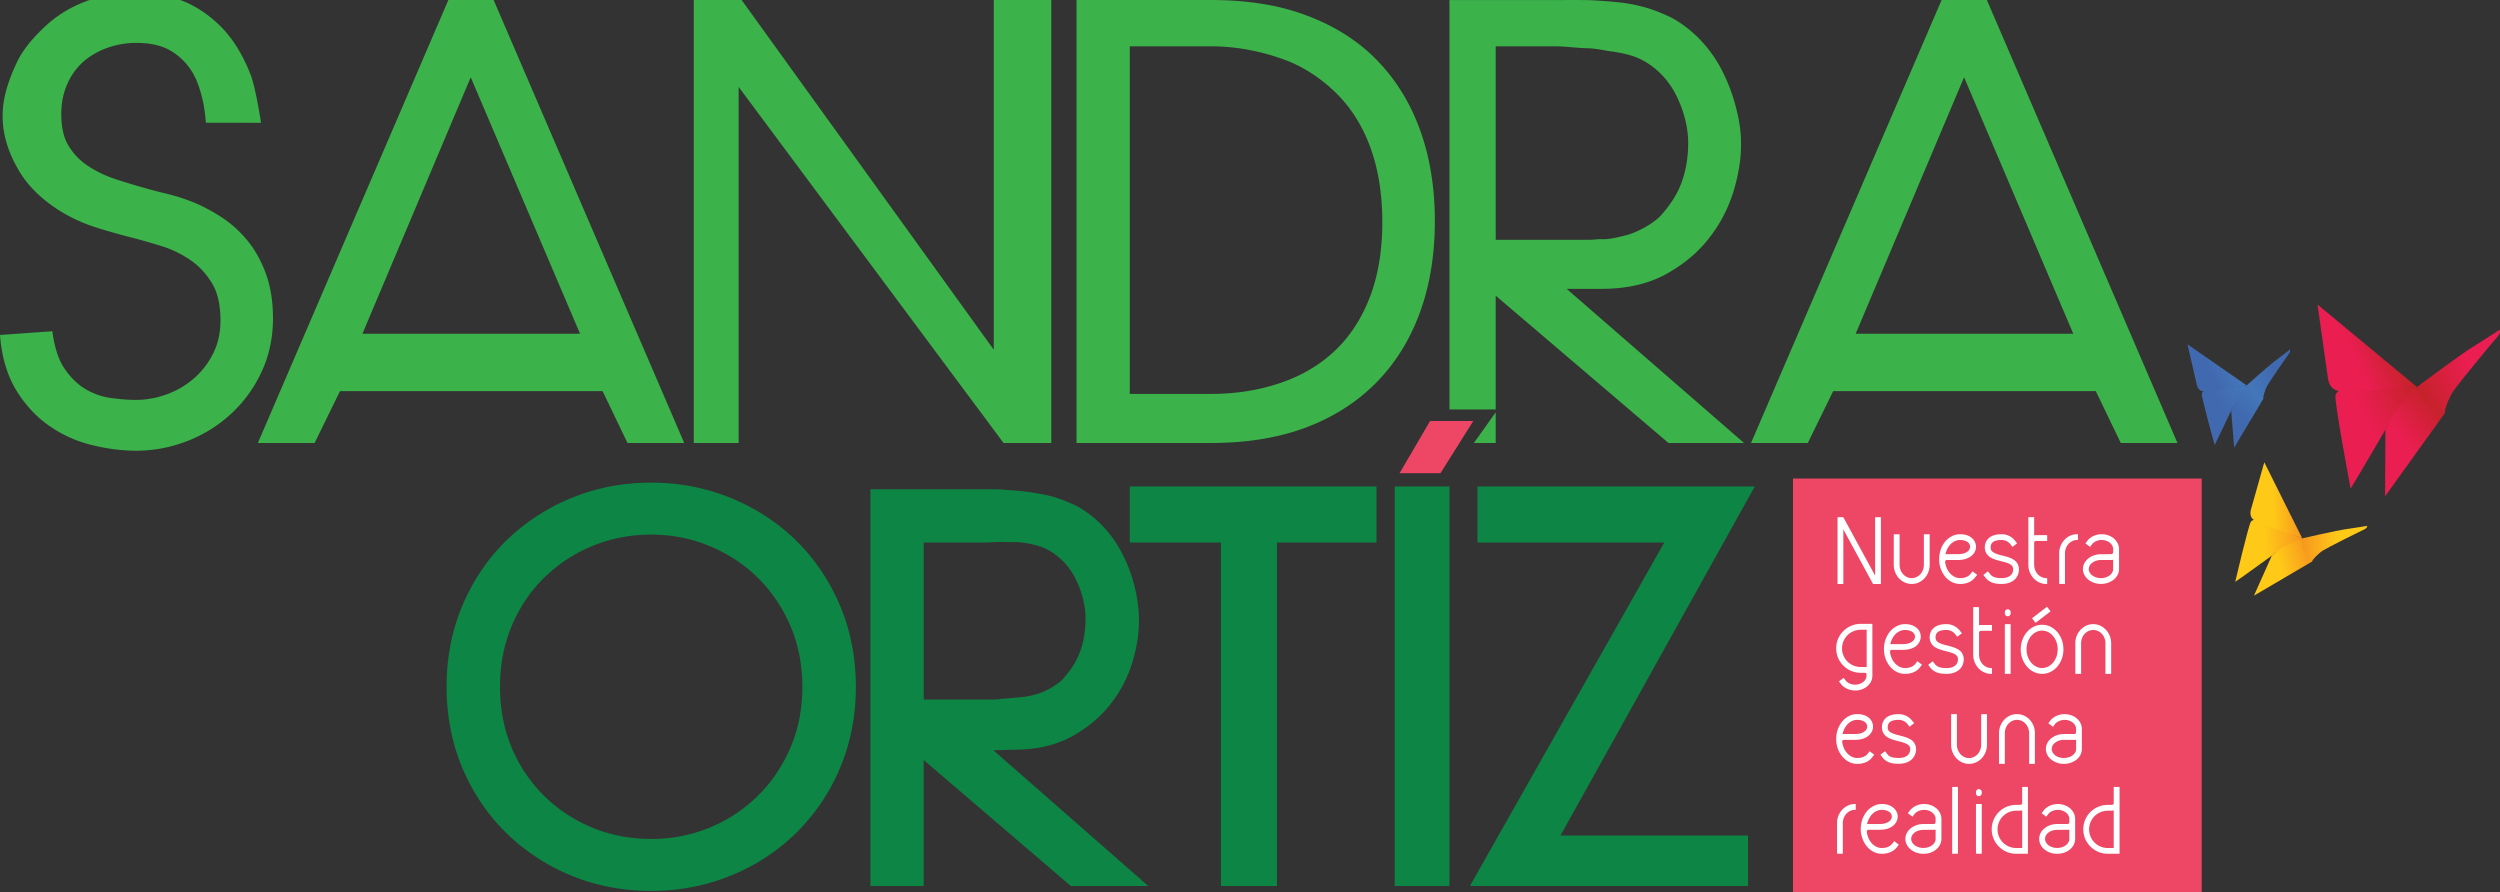 <svg xmlns="http://www.w3.org/2000/svg" width="190.922" height="68.144" viewBox="0 0 190.922 68.144"><rect x="0" y="0" width="190.922" height="68.144" fill="#333333" stroke="none"/><path fill="#3BB24A" d="M20.847 24.315c0-1.284-.183-2.435-.546-3.427-.366-.992-.844-1.849-1.442-2.562a8.683 8.683 0 0 0-1.948-1.743c-.679-.439-1.349-.8-2-1.073a13.935 13.935 0 0 0-1.755-.604 43.575 43.575 0 0 0-1.113-.279 55.455 55.455 0 0 1-3.04-.887c-.884-.279-1.674-.651-2.347-1.113a4.734 4.734 0 0 1-1.458-1.561c-.345-.58-.518-1.379-.518-2.365 0-.819.152-1.576.44-2.242a4.95 4.95 0 0 1 1.178-1.688 5.614 5.614 0 0 1 1.836-1.092 6.47 6.47 0 0 1 2.304-.402c1.014 0 1.867.188 2.531.561.66.373 1.215.896 1.647 1.557.422.658.701 1.494.917 2.5.1.475.193 1.476.193 1.476l4.208.007s-.378-2.55-.778-3.625c-.574-1.502-1.331-2.742-2.239-3.67-.943-.951-1.981-1.646-3.104-2.065-1.107-.409-2.214-.62-3.293-.62-1.281 0-2.518.202-3.681.602C5.623.42 4.55 1.036 3.648 1.834c-.946.852-1.86 1.852-2.385 2.98C.672 6.087.203 7.427.203 8.787v.143c0 1.563.586 3.057 1.374 4.319.648 1.036 1.641 1.957 2.708 2.67a12.15 12.15 0 0 0 3.073 1.458c.958.305 1.817.539 2.508.717.738.189 1.576.422 2.463.699.781.236 1.529.6 2.227 1.08.654.447 1.209 1.051 1.655 1.793.413.691.627 1.643.627 2.818 0 .912-.183 1.737-.533 2.457a6.217 6.217 0 0 1-1.452 1.92 6.614 6.614 0 0 1-2.078 1.239 6.946 6.946 0 0 1-2.416.441c-.54 0-1.185-.05-1.926-.152a5.22 5.22 0 0 1-1.864-.651c-.589-.338-1.132-.854-1.606-1.535-.474-.67-.8-1.653-.964-2.906L0 25.58c.127 1.685.561 3.133 1.281 4.289.704 1.129 1.578 2.057 2.599 2.732.986.67 2.09 1.15 3.278 1.42 1.126.271 2.217.4 3.24.4 1.322 0 2.618-.242 3.871-.725a10.501 10.501 0 0 0 3.346-2.063 10.128 10.128 0 0 0 2.338-3.188c.596-1.248.894-2.639.894-4.13zM34.241.001l-14.548 33.83h4.333l1.939-3.959H46.02l1.902 3.959h4.332L37.698.001h-3.457zm10.056 25.486H27.678L35.949 5.9l8.348 19.587zM75.893 26.707L56.638.001h-3.654v33.831h3.425V6.638l20.232 27.194h3.644V.001h-4.392zM104.988 4.427c-1.467-1.458-3.308-2.568-5.455-3.338C97.493.352 95.118.001 92.46.001H82.213v33.83H92.46c2.519 0 4.896-.328 7.073-1.109 2.084-.756 3.924-1.869 5.455-3.387 1.489-1.473 2.641-3.283 3.424-5.404.772-2.085 1.166-4.447 1.166-7.043 0-2.605-.394-4.975-1.166-7.059-.777-2.109-1.932-3.923-3.424-5.402zM92.46 30.083h-6.18V3.537h6.18c1.888 0 3.783.345 5.65 1.029 1.458.537 2.856 1.461 4.054 2.667 1.085 1.108 1.934 2.478 2.508 4.085.596 1.644.894 3.551.894 5.66 0 2.084-.301 3.966-.905 5.591-.598 1.604-1.455 2.971-2.547 4.05-1.145 1.135-2.512 1.97-4.063 2.531-1.752.639-3.632.933-5.591.933zM151.736.001h-3.458l-14.554 33.83h4.336l1.938-3.959h20.057l1.906 3.959h4.33L151.736.001zm6.597 25.486h-16.617L149.994 5.9l8.339 19.587z"/><g fill="#0D8545"><path d="M60.769 41.257c-1.421-1.387-3.099-2.469-4.99-3.241-1.886-.767-3.923-1.157-6.047-1.157-2.153 0-4.192.391-6.069 1.163a15.53 15.53 0 0 0-4.969 3.235c-1.42 1.379-2.558 3.051-3.368 4.959-.809 1.906-1.222 4.003-1.222 6.232 0 2.23.413 4.33 1.222 6.24.81 1.9 1.948 3.572 3.368 4.955a15.598 15.598 0 0 0 4.966 3.238c1.88.772 3.919 1.156 6.072 1.156 2.124 0 4.162-.384 6.047-1.156a15.33 15.33 0 0 0 4.99-3.238 15.153 15.153 0 0 0 3.367-4.959c.813-1.906 1.225-4.006 1.225-6.236 0-2.229-.412-4.326-1.225-6.232-.809-1.904-1.947-3.58-3.367-4.959zM49.731 64.07c-1.613 0-3.136-.299-4.528-.875-1.396-.589-2.636-1.404-3.665-2.432a11.263 11.263 0 0 1-2.46-3.662c-.592-1.404-.893-2.971-.893-4.652 0-1.678.301-3.244.893-4.648.596-1.408 1.421-2.643 2.46-3.662a11.418 11.418 0 0 1 3.665-2.426c1.393-.586 2.916-.887 4.528-.887 1.584 0 3.098.301 4.484.887 1.399.584 2.639 1.396 3.675 2.426 1.035 1.02 1.867 2.261 2.478 3.672.599 1.401.909 2.965.909 4.639 0 1.682-.311 3.238-.909 4.641-.611 1.41-1.442 2.65-2.478 3.674a11.484 11.484 0 0 1-3.675 2.432 11.672 11.672 0 0 1-4.484.873zM77.465 57.253c1.699 0 3.191-.348 4.422-1.029 1.197-.664 2.184-1.499 2.943-2.479a9.79 9.79 0 0 0 1.649-3.166c.335-1.104.502-2.174.502-3.176v-.23a11.185 11.185 0 0 0-.406-2.657 11.09 11.09 0 0 0-.952-2.385 8.854 8.854 0 0 0-1.47-2.022 8.176 8.176 0 0 0-1.938-1.471 12.86 12.86 0 0 0-1.275-.535c-.444-.164-.977-.299-1.681-.418a18.045 18.045 0 0 0-2.14-.252c-.338-.025-.723-.068-1.203-.068h-9.444v30.296h4.069v-9.62l11.236 9.62h5.917L75.862 57.296l1.603-.043zm-.663-3.911l-.794.081h-5.464v-11.99h4.5c.248 0 .497-.012.729-.023.204-.01.409-.022.595-.022h.096c.202.007.388.007.568.007.412 0 .772.006 1.064.039.462.066.887.155 1.28.282.335.105.658.261.958.453a5.18 5.18 0 0 1 1.879 2.183c.459.979.688 1.951.688 2.903 0 .905-.142 1.756-.421 2.531-.273.726-.748 1.47-1.427 2.202a6.39 6.39 0 0 1-1.005.666c-.357.184-.72.322-1.089.416a6.591 6.591 0 0 1-1.259.195c-.117.006-.235.021-.347.033-.204.02-.39.044-.551.044zM86.28 41.433h6.961v26.228h4.28V41.433h7.601v-4.282H86.28zM106.512 37.151h4.181v30.51h-4.181zM134.01 37.151h-21.178v4.282h14.266l-14.843 26.228h21.241v-3.852h-14.325z"/></g><path fill="#EE4765" d="M136.928 36.546h31.211v31.598h-31.211z"/><g fill="#FFF"><path d="M143.643 39.496v5.102h-.602l-2.267-4.169v4.169h-.444v-5.102h.439l2.43 4.459v-4.459h.444zM145.02 44.163a1.528 1.528 0 0 1-.396-1.029v-2.335h.445v2.335c0 .564.419 1.017.928 1.017.506 0 .927-.452.927-1.017v-2.335h.444v2.335c0 .388-.141.751-.395 1.029a1.327 1.327 0 0 1-.977.435 1.342 1.342 0 0 1-.976-.435zM148.539 44.027a2.061 2.061 0 0 1-.408-.891c0-.003-.038-.177-.038-.44 0-.503.155-.974.449-1.327a1.61 1.61 0 0 1 .513-.416c.201-.105.412-.154.635-.154.373 0 .658.093.881.273a.88.88 0 0 1 .335.682c0 .27-.134.536-.369.713-.251.195-.595.301-.998.301h-.869c-.003 0-.056.004-.067.016-.074.065-.05.174-.05.174v.003c.099.687.579 1.19 1.142 1.19.369 0 .645-.121.809-.341l.134-.177.36.264-.145.177c-.173.241-.523.524-1.158.524-.445-.001-.851-.206-1.156-.571zm.031-1.7c.071-.009.099-.009.109-.009h.858c.31 0 .555-.068.723-.199a.472.472 0 0 0 .194-.365c0-.232-.217-.516-.766-.516-.53 0-.981.459-1.118 1.089zM152.063 44.46a1.268 1.268 0 0 1-.463-.381l-.133-.177.351-.271.137.177c.14.177.294.341.911.341.556 0 .875-.26.875-.67 0-.17-.065-.285-.224-.387-.167-.097-.431-.162-.682-.23-.282-.068-.567-.143-.804-.281-.295-.178-.453-.444-.453-.773a.92.92 0 0 1 .319-.725c.228-.199.56-.285.968-.285.41 0 .791.188 1.045.52l.131.178-.352.271-.135-.178a.87.87 0 0 0-.689-.351c-.589 0-.844.195-.844.57 0 .175.072.293.239.389.167.107.425.176.683.238.275.066.564.14.797.285a.846.846 0 0 1 .443.76c0 .311-.121.6-.35.801-.234.201-.574.316-.969.316-.337 0-.591-.044-.801-.137zM156.277 44.15h.064v.447h-.064c-.37 0-.717-.156-.977-.435a1.52 1.52 0 0 1-.397-1.036v-3.631h.443v1.389c.071-.012.134-.018.202-.018h.793v.443h-.793c-.09 0-.146.021-.168.047-.025.023-.031.073-.034.092v1.678c.001.572.422 1.024.931 1.024zM157.256 44.597v-2.336c0-.387.141-.753.401-1.029.254-.279.599-.434.971-.434h.064v.439h-.064c-.506 0-.928.459-.928 1.023v2.336h-.444zM159.498 44.281c-.271-.215-.427-.506-.427-.818 0-.32.155-.611.427-.826.258-.204.594-.313.95-.313l.771-.006s.081 0 .112-.028c.021-.025.043-.071.046-.152v-.204c0-.372-.381-.695-.878-.695-.313 0-.592.134-.752.348l-.131.176-.356-.263.137-.182c.239-.331.658-.52 1.104-.52.348 0 .674.111.922.315.254.218.406.509.406.819v1.529c0 .313-.154.604-.425.818-.261.201-.599.316-.955.316s-.693-.113-.951-.314zm.95-1.514c-.261 0-.499.081-.68.224a.597.597 0 0 0-.251.472c0 .17.087.337.251.468.181.14.419.22.68.22s.499-.08.677-.22c.166-.131.253-.298.253-.468v-.717c-.08.021-.14.021-.167.021h-.763zM142.991 47.646v3.95c0 .316-.14.604-.396.819a1.437 1.437 0 0 1-.915.318c-.447 0-.862-.195-1.104-.518l-.138-.18.36-.267.134.177c.153.217.431.341.747.341.492 0 .865-.319.865-.691v-.081a.186.186 0 0 0-.021-.09c-.025-.021-.078-.043-.168-.043h-.26c-.503 0-.965-.195-1.321-.549a1.843 1.843 0 0 1-.547-1.315c0-.503.192-.974.547-1.323a1.86 1.86 0 0 1 1.321-.549h.896zm-.436 3.314v-2.872l-.459.007a1.421 1.421 0 0 0 0 2.844h.254c.071 0 .152.006.205.021zM144.331 50.892a2.02 2.02 0 0 1-.415-.89c0-.003-.041-.171-.041-.435 0-.502.164-.971.456-1.333.146-.177.322-.315.512-.409.198-.105.409-.162.632-.162.369 0 .667.094.888.279a.863.863 0 0 1 .322.676c0 .273-.13.533-.356.721-.258.195-.602.291-1.005.291h-.862c-.009 0-.059.006-.074.021-.068.064-.047.168-.047.168v.006c.1.686.584 1.193 1.139 1.193.375 0 .645-.123.809-.338l.137-.186.354.27-.133.177c-.174.242-.527.521-1.166.521-.44 0-.852-.205-1.15-.57zm.028-1.695c.074-.014.102-.007.105-.007h.858c.313 0 .564-.075.726-.202a.466.466 0 0 0 .198-.369c0-.229-.218-.508-.769-.508-.533 0-.985.456-1.118 1.086zM147.851 51.327a1.203 1.203 0 0 1-.468-.382l-.127-.174.344-.27.137.18c.145.178.301.338.921.338.555 0 .868-.257.868-.67 0-.174-.063-.282-.227-.385-.168-.099-.426-.166-.676-.229-.275-.074-.574-.146-.807-.286a.866.866 0 0 1-.449-.778c0-.288.111-.545.316-.722.227-.192.555-.286.974-.286.399 0 .781.193 1.036.527l.136.172-.354.269-.14-.177a.854.854 0 0 0-.679-.344c-.59 0-.841.191-.841.561 0 .184.063.295.227.395.17.105.432.174.689.236.272.07.563.147.796.285.296.173.44.434.44.762 0 .313-.121.602-.342.794-.241.211-.576.319-.97.319-.337 0-.592-.043-.804-.135zM152.065 51.019h.062v.443h-.062a1.32 1.32 0 0 1-.977-.434 1.517 1.517 0 0 1-.397-1.029v-3.632h.447v1.386a.789.789 0 0 1 .197-.021h.791v.443h-.791c-.096 0-.143.021-.167.053a.168.168 0 0 0-.03.088V50c.001.57.423 1.019.927 1.019zM153.551 46.751v.088c0 .124-.094.223-.221.223s-.223-.099-.223-.223v-.088c0-.12.096-.22.223-.22s.221.1.221.22zm-.444.913h.443v3.799h-.443v-3.799zM157.582 49.587c0 .495-.161.958-.459 1.309a1.57 1.57 0 0 1-.521.412 1.438 1.438 0 0 1-1.294 0 1.514 1.514 0 0 1-.519-.412 2.007 2.007 0 0 1-.469-1.309c0-.493.169-.959.469-1.31.146-.173.323-.313.519-.415.203-.102.425-.148.648-.148.223 0 .443.047.646.148.196.103.369.242.521.415.298.351.459.817.459 1.31zm-.439 0c0-.801-.541-1.428-1.188-1.428-.648 0-1.191.627-1.191 1.428 0 .797.543 1.43 1.191 1.43.647 0 1.188-.633 1.188-1.43zm-.814-3.251l.271.354-1.147.874-.271-.346 1.147-.882zM160.789 51.462v-2.338c0-.561-.418-1.014-.931-1.014-.508 0-.927.453-.927 1.014v2.338h-.443v-2.338c0-.385.14-.75.396-1.02.262-.285.605-.441.974-.441.366 0 .717.156.974.441.254.27.395.635.395 1.02v2.338h-.438zM140.682 57.758a1.987 1.987 0 0 1-.414-.887c0-.003-.04-.173-.04-.438 0-.496.159-.967.456-1.327.146-.174.313-.322.506-.416a1.35 1.35 0 0 1 .637-.154c.371 0 .662.09.883.27a.884.884 0 0 1 .332.686c0 .267-.135.53-.366.71-.254.201-.595.3-1.001.3h-.865c-.007 0-.06.008-.072.023-.068.062-.049.164-.049.164v.002l.002.008c.105.682.583 1.188 1.139 1.188.369 0 .648-.115.813-.339l.137-.177.35.261-.133.18c-.174.239-.523.524-1.166.524-.44-.001-.847-.209-1.149-.578zm.03-1.696c.068-.01.097-.006.105-.006h.856c.315 0 .561-.072.725-.202.133-.104.199-.232.199-.362 0-.236-.217-.518-.77-.518-.529 0-.985.465-1.115 1.088zM144.203 58.193a1.13 1.13 0 0 1-.465-.379l-.133-.176.354-.268.133.17c.137.19.295.346.912.346.562 0 .875-.262.875-.67 0-.172-.065-.285-.229-.379-.168-.103-.425-.168-.68-.236-.276-.07-.567-.142-.807-.285a.87.87 0 0 1-.443-.777c0-.292.108-.543.319-.724.221-.188.55-.276.965-.276.412 0 .785.187 1.042.516l.134.174-.351.273-.134-.178a.872.872 0 0 0-.691-.35c-.586 0-.841.201-.841.564 0 .186.065.301.232.399.174.1.432.171.683.232.279.075.564.146.804.285a.855.855 0 0 1 .446.761c0 .318-.13.598-.351.797-.245.213-.577.316-.974.316-.337.002-.591-.036-.8-.135zM149.401 57.901a1.508 1.508 0 0 1-.396-1.029v-2.335h.442v2.335c0 .564.423 1.021.925 1.021.505 0 .928-.456.928-1.021v-2.335h.443v2.335c0 .384-.14.753-.395 1.029-.257.279-.607.435-.977.435s-.712-.156-.97-.435zM154.962 58.335v-2.338c0-.571-.421-1.023-.928-1.023-.505 0-.927.452-.927 1.023v2.338h-.446v-2.338c0-.389.142-.754.399-1.031a1.319 1.319 0 0 1 1.948 0 1.5 1.5 0 0 1 .395 1.031v2.338h-.441zM156.665 58.019c-.273-.215-.423-.506-.423-.818 0-.32.149-.614.423-.826.26-.207.595-.318.948-.318h.775s.084 0 .115-.028c.021-.024.036-.071.047-.152v-.208c0-.365-.379-.693-.875-.693-.32 0-.6.139-.76.347l-.127.181-.36-.271.13-.176c.254-.329.667-.518 1.117-.518.344 0 .67.111.917.319.251.208.397.501.397.812v1.533c0 .313-.146.604-.418.818-.26.201-.6.316-.959.316a1.567 1.567 0 0 1-.947-.318zm.948-1.518c-.252 0-.496.082-.673.225a.6.6 0 0 0-.251.475c0 .17.086.334.251.471.177.14.421.215.673.215.267 0 .502-.075.682-.215.168-.137.256-.301.256-.471v-.714a.376.376 0 0 1-.168.015h-.77zM140.291 65.201v-2.334c0-.391.139-.748.396-1.03.26-.275.607-.437.973-.437h.063v.446h-.063c-.502 0-.926.449-.926 1.021v2.334h-.443zM142.557 64.625a2.033 2.033 0 0 1-.406-.881 1.64 1.64 0 0 1-.047-.441c0-.502.166-.973.453-1.329a1.66 1.66 0 0 1 .513-.412c.198-.105.411-.161.636-.161.369 0 .666.096.884.285.21.167.335.409.335.67 0 .275-.137.533-.37.723-.251.191-.595.291-1.001.291h-.869c-.006 0-.055.006-.068.025-.07.061-.049.164-.049.164v.002c.102.693.583 1.201 1.141 1.201.373 0 .648-.124.813-.348l.134-.18.351.267-.127.184c-.184.238-.53.517-1.17.517-.442-.001-.853-.208-1.153-.577zm.028-1.69c.071-.007.099-.007.108-.007h.859c.316 0 .564-.075.726-.204.13-.1.198-.232.198-.369 0-.23-.217-.506-.77-.506-.528 0-.985.455-1.121 1.086zM145.938 64.888c-.273-.217-.426-.509-.426-.828 0-.31.152-.605.426-.815.258-.202.595-.316.955-.316h.766s.078 0 .115-.034c.021-.016.043-.068.047-.146v-.208c0-.369-.383-.691-.872-.691-.323 0-.603.13-.761.338l-.129.183-.36-.267.134-.18c.244-.328.664-.523 1.116-.523.335 0 .669.115.918.319.251.216.397.515.397.821v1.52c0 .319-.152.611-.419.828a1.515 1.515 0 0 1-.952.313 1.518 1.518 0 0 1-.955-.314zm.955-1.513c-.268 0-.502.074-.686.215-.161.136-.251.301-.251.471 0 .174.09.344.251.478.184.14.418.218.686.218.258 0 .493-.078.673-.218.168-.134.255-.304.255-.478v-.704a.436.436 0 0 1-.168.013l-.76.005zM149.085 60.099h.443v5.102h-.443v-5.102zM151.346 60.488v.09a.224.224 0 0 1-.221.223.22.22 0 0 1-.223-.223v-.09a.22.22 0 0 1 .223-.221c.118 0 .221.1.221.221zm-.444.912h.443v3.801h-.443V61.4zM152.105 63.335a1.86 1.86 0 0 1 1.869-1.867h.256c.096 0 .143-.022.167-.047.034-.037.034-.1.034-.1v-1.223h.441V65.2h-.898c-.501 0-.97-.191-1.32-.545a1.857 1.857 0 0 1-.549-1.32zm2.122-1.423h-.252a1.425 1.425 0 0 0 0 2.85h.457v-2.875a.92.92 0 0 1-.205.025zM156.152 64.888c-.272-.217-.421-.509-.421-.828 0-.31.148-.605.421-.815.255-.202.593-.316.952-.316h.767c.009 0 .08 0 .115-.034.023-.016.046-.068.046-.146v-.208c0-.369-.386-.691-.875-.691-.31 0-.599.13-.75.338l-.138.183-.35-.267.131-.18c.242-.328.66-.523 1.106-.523.345 0 .671.115.921.319.258.216.4.515.4.821v1.52c0 .319-.148.611-.418.828-.262.207-.6.313-.956.313a1.509 1.509 0 0 1-.951-.314zm.952-1.513c-.257 0-.499.074-.676.215-.167.136-.251.301-.251.471 0 .174.084.344.251.478.177.14.419.218.676.218s.503-.078.673-.218c.168-.134.255-.304.255-.478v-.704a.434.434 0 0 1-.168.013l-.76.005zM159.1 63.335c0-.5.188-.972.545-1.325a1.877 1.877 0 0 1 1.322-.542h.257c.087 0 .147-.022.17-.047.028-.037.028-.1.028-.1v-1.223h.446V65.2h-.901c-.5 0-.966-.191-1.316-.545a1.818 1.818 0 0 1-.551-1.32zm2.124-1.423h-.257a1.424 1.424 0 0 0 0 2.85h.455v-2.875a.852.852 0 0 1-.198.025z"/></g><linearGradient id="a" gradientUnits="userSpaceOnUse" x1="106.656" y1="163.039" x2="111.865" y2="163.039" gradientTransform="rotate(-1.553 -4323.346 -2258.015)"><stop offset=".439" stop-color="#ffca17"/><stop offset="1" stop-color="#f7971f"/></linearGradient><path fill="url(#a)" d="M170.7 44.433c.081-.028 3.146-2.252 3.146-2.252l1.975-1.067-3.303-1.337s-.443-.201-.623.072c-.186.285-1.195 4.584-1.195 4.584z"/><linearGradient id="b" gradientUnits="userSpaceOnUse" x1="107.961" y1="159.259" x2="111.865" y2="159.259" gradientTransform="rotate(-1.553 -4323.346 -2258.015)"><stop offset=".439" stop-color="#ffca17"/><stop offset="1" stop-color="#f7971f"/></linearGradient><path fill="url(#b)" d="M175.82 41.114l-2.899-5.809-.998 3.539s-.229.577.21.868c.443.283 3.687 1.402 3.687 1.402z"/><linearGradient id="c" gradientUnits="userSpaceOnUse" x1="111.817" y1="162.689" x2="116.846" y2="162.689" gradientTransform="rotate(-1.553 -4323.346 -2258.015)"><stop offset="0" stop-color="#f7971f"/><stop offset=".561" stop-color="#ffca17"/></linearGradient><path fill="url(#c)" d="M175.82 41.114s2.664-.616 3.459-.72c.787-.104 1.496-.235 1.496-.235s.032.161-.238.279c-.27.118-2.81 1.393-3.16 1.619-.35.232-.83.737-.803.825.033.077-.992-.443-.754-1.768z"/><linearGradient id="d" gradientUnits="userSpaceOnUse" x1="108.172" y1="164.792" x2="112.545" y2="163.685" gradientTransform="rotate(-1.553 -4323.346 -2258.015)"><stop offset=".439" stop-color="#ffca17"/><stop offset="1" stop-color="#f7971f"/></linearGradient><path fill="url(#d)" d="M172.131 45.49l1.364-3.051s.737-.608 1.026-.767c.295-.167 1.299-.559 1.299-.559s-.064.77.189 1.043c.254.263.564.726.564.726l-4.442 2.608z"/><g><linearGradient id="e" gradientUnits="userSpaceOnUse" x1="73.967" y1="774.207" x2="81.877" y2="774.207" gradientTransform="rotate(-25.418 -1514.944 173.502)"><stop offset=".439" stop-color="#ea1e51"/><stop offset="1" stop-color="#c42228"/></linearGradient><path fill="url(#e)" d="M179.512 37.312c.096-.1 2.988-5.061 2.988-5.061l2.082-2.698-5.399.177s-.744-.016-.825.48c-.087.506 1.154 7.102 1.154 7.102z"/><linearGradient id="f" gradientUnits="userSpaceOnUse" x1="75.946" y1="768.461" x2="81.877" y2="768.461" gradientTransform="rotate(-25.418 -1514.944 173.502)"><stop offset=".439" stop-color="#ea1e51"/><stop offset="1" stop-color="#c42228"/></linearGradient><path fill="url(#f)" d="M184.582 29.553l-7.596-6.293.782 5.53s.034.945.837 1.068c.791.132 5.977-.305 5.977-.305z"/><linearGradient id="g" gradientUnits="userSpaceOnUse" x1="81.806" y1="773.673" x2="89.449" y2="773.673" gradientTransform="rotate(-25.418 -1514.944 173.502)"><stop offset="0" stop-color="#c42228"/><stop offset=".561" stop-color="#ea1e51"/></linearGradient><path fill="url(#g)" d="M184.582 29.553s3.324-2.497 4.363-3.126c1.035-.633 1.941-1.244 1.941-1.244s.146.201-.158.533c-.307.326-3.053 3.66-3.398 4.193-.348.53-.695 1.529-.608 1.625.09.091-1.657.004-2.14-1.981z"/><linearGradient id="h" gradientUnits="userSpaceOnUse" x1="76.267" y1="776.87" x2="82.923" y2="775.184" gradientTransform="rotate(-25.418 -1514.944 173.502)"><stop offset=".439" stop-color="#ea1e51"/><stop offset="1" stop-color="#c42228"/></linearGradient><path fill="url(#h)" d="M182.145 37.902l.027-5.083s.654-1.294.945-1.69c.309-.422 1.465-1.575 1.465-1.575s.387 1.106.898 1.327c.525.208 1.241.654 1.241.654l-4.576 6.367z"/></g><g><linearGradient id="i" gradientUnits="userSpaceOnUse" x1="22.569" y1="895.58" x2="26.979" y2="895.58" gradientTransform="rotate(-30.316 -1498.014 195.294)"><stop offset=".439" stop-color="#4169b0"/><stop offset="1" stop-color="#4478bb"/></linearGradient><path fill="url(#i)" d="M169.129 33.984c.047-.056 1.417-2.955 1.417-2.955l1.028-1.598-2.994.357s-.41.027-.432.307c-.021.282.981 3.889.981 3.889z"/><linearGradient id="j" gradientUnits="userSpaceOnUse" x1="23.675" y1="892.375" x2="26.979" y2="892.375" gradientTransform="rotate(-30.316 -1498.014 195.294)"><stop offset=".439" stop-color="#4169b0"/><stop offset="1" stop-color="#4478bb"/></linearGradient><path fill="url(#j)" d="M171.574 29.431l-4.518-3.135.697 3.029s.066.527.512.559c.45.041 3.309-.453 3.309-.453z"/><linearGradient id="k" gradientUnits="userSpaceOnUse" x1="26.939" y1="895.281" x2="31.206" y2="895.281" gradientTransform="rotate(-30.316 -1498.014 195.294)"><stop offset="0" stop-color="#4478bb"/><stop offset=".561" stop-color="#4169b0"/></linearGradient><path fill="url(#k)" d="M171.574 29.431s1.731-1.553 2.277-1.95c.545-.396 1.021-.784 1.021-.784s.09.108-.063.304c-.151.202-1.519 2.187-1.687 2.496-.168.311-.32.885-.264.937.054.043-.92.074-1.284-1.003z"/><linearGradient id="l" gradientUnits="userSpaceOnUse" x1="23.852" y1="897.065" x2="27.561" y2="896.125" gradientTransform="rotate(-30.316 -1498.014 195.294)"><stop offset=".439" stop-color="#4169b0"/><stop offset="1" stop-color="#4478bb"/></linearGradient><path fill="url(#l)" d="M170.62 34.186l-.229-2.822s.304-.753.449-.986c.146-.251.734-.946.734-.946s.27.596.565.692c.304.099.72.31.72.31l-2.239 3.752z"/></g><path fill="#EE4765" d="M112.512 32.152l-2.506 3.984h-3.123l2.33-3.984h3.299z"/><g><path fill="none" d="M121.925 18.281c.247-.035.489.008.723-.01.515-.037 1.018-.172 1.501-.299.391-.092.809-.264 1.314-.53a6.817 6.817 0 0 0 1.226-.824c.821-.881 1.401-1.776 1.721-2.661a8.715 8.715 0 0 0 .512-3.014c0-1.145-.278-2.314-.821-3.474-.528-1.126-1.27-1.989-2.271-2.642a4.975 4.975 0 0 0-1.185-.556 8.363 8.363 0 0 0-1.52-.326c-.195-.028-.4-.064-.611-.096a8.809 8.809 0 0 0-1.299-.146c-.357-.009-.714-.058-1.096-.089-.452-.037-.918-.078-1.395-.078h-4.5v14.777h6.488c.415.001.816.007 1.213-.032z"/><path fill="#3BB24A" d="M114.225 33.832v-2.344l-1.669 2.344z"/><path fill="#3BB24A" d="M127.42 33.832h5.771l-13.549-11.774h2.715c1.887 0 3.539-.382 4.908-1.138 1.33-.741 2.428-1.662 3.268-2.751a10.962 10.962 0 0 0 1.843-3.523c.378-1.243.583-2.435.583-3.542v-.238c0-.899-.162-1.876-.469-2.975a13.453 13.453 0 0 0-1.066-2.67 10.05 10.05 0 0 0-1.646-2.251 9.06 9.06 0 0 0-2.075-1.591l-.046-.025a15.893 15.893 0 0 0-1.434-.607 11.762 11.762 0 0 0-1.873-.469C123.746.17 123 .114 121.938.04c-.772-.05-1.676-.037-2.692-.037h-8.553v31.266h3.532v-8.688l13.195 11.251zM114.225 3.537h4.5c.477 0 .942.041 1.395.078.382.031.738.064 1.096.068.446.01.881.083 1.299.157.211.034.416.075.611.097a9.32 9.32 0 0 1 1.52.328c.412.134.809.322 1.185.563 1.001.652 1.742 1.516 2.271 2.642.543 1.159.821 2.329.821 3.474 0 1.07-.171 2.086-.512 3.014-.319.885-.899 1.78-1.721 2.654a6.528 6.528 0 0 1-1.226.831c-.506.267-.924.435-1.314.53-.483.125-.986.249-1.501.289-.233.02-.476-.016-.723.02-.396.039-.798.033-1.212.033h-6.488V3.537z"/></g></svg>